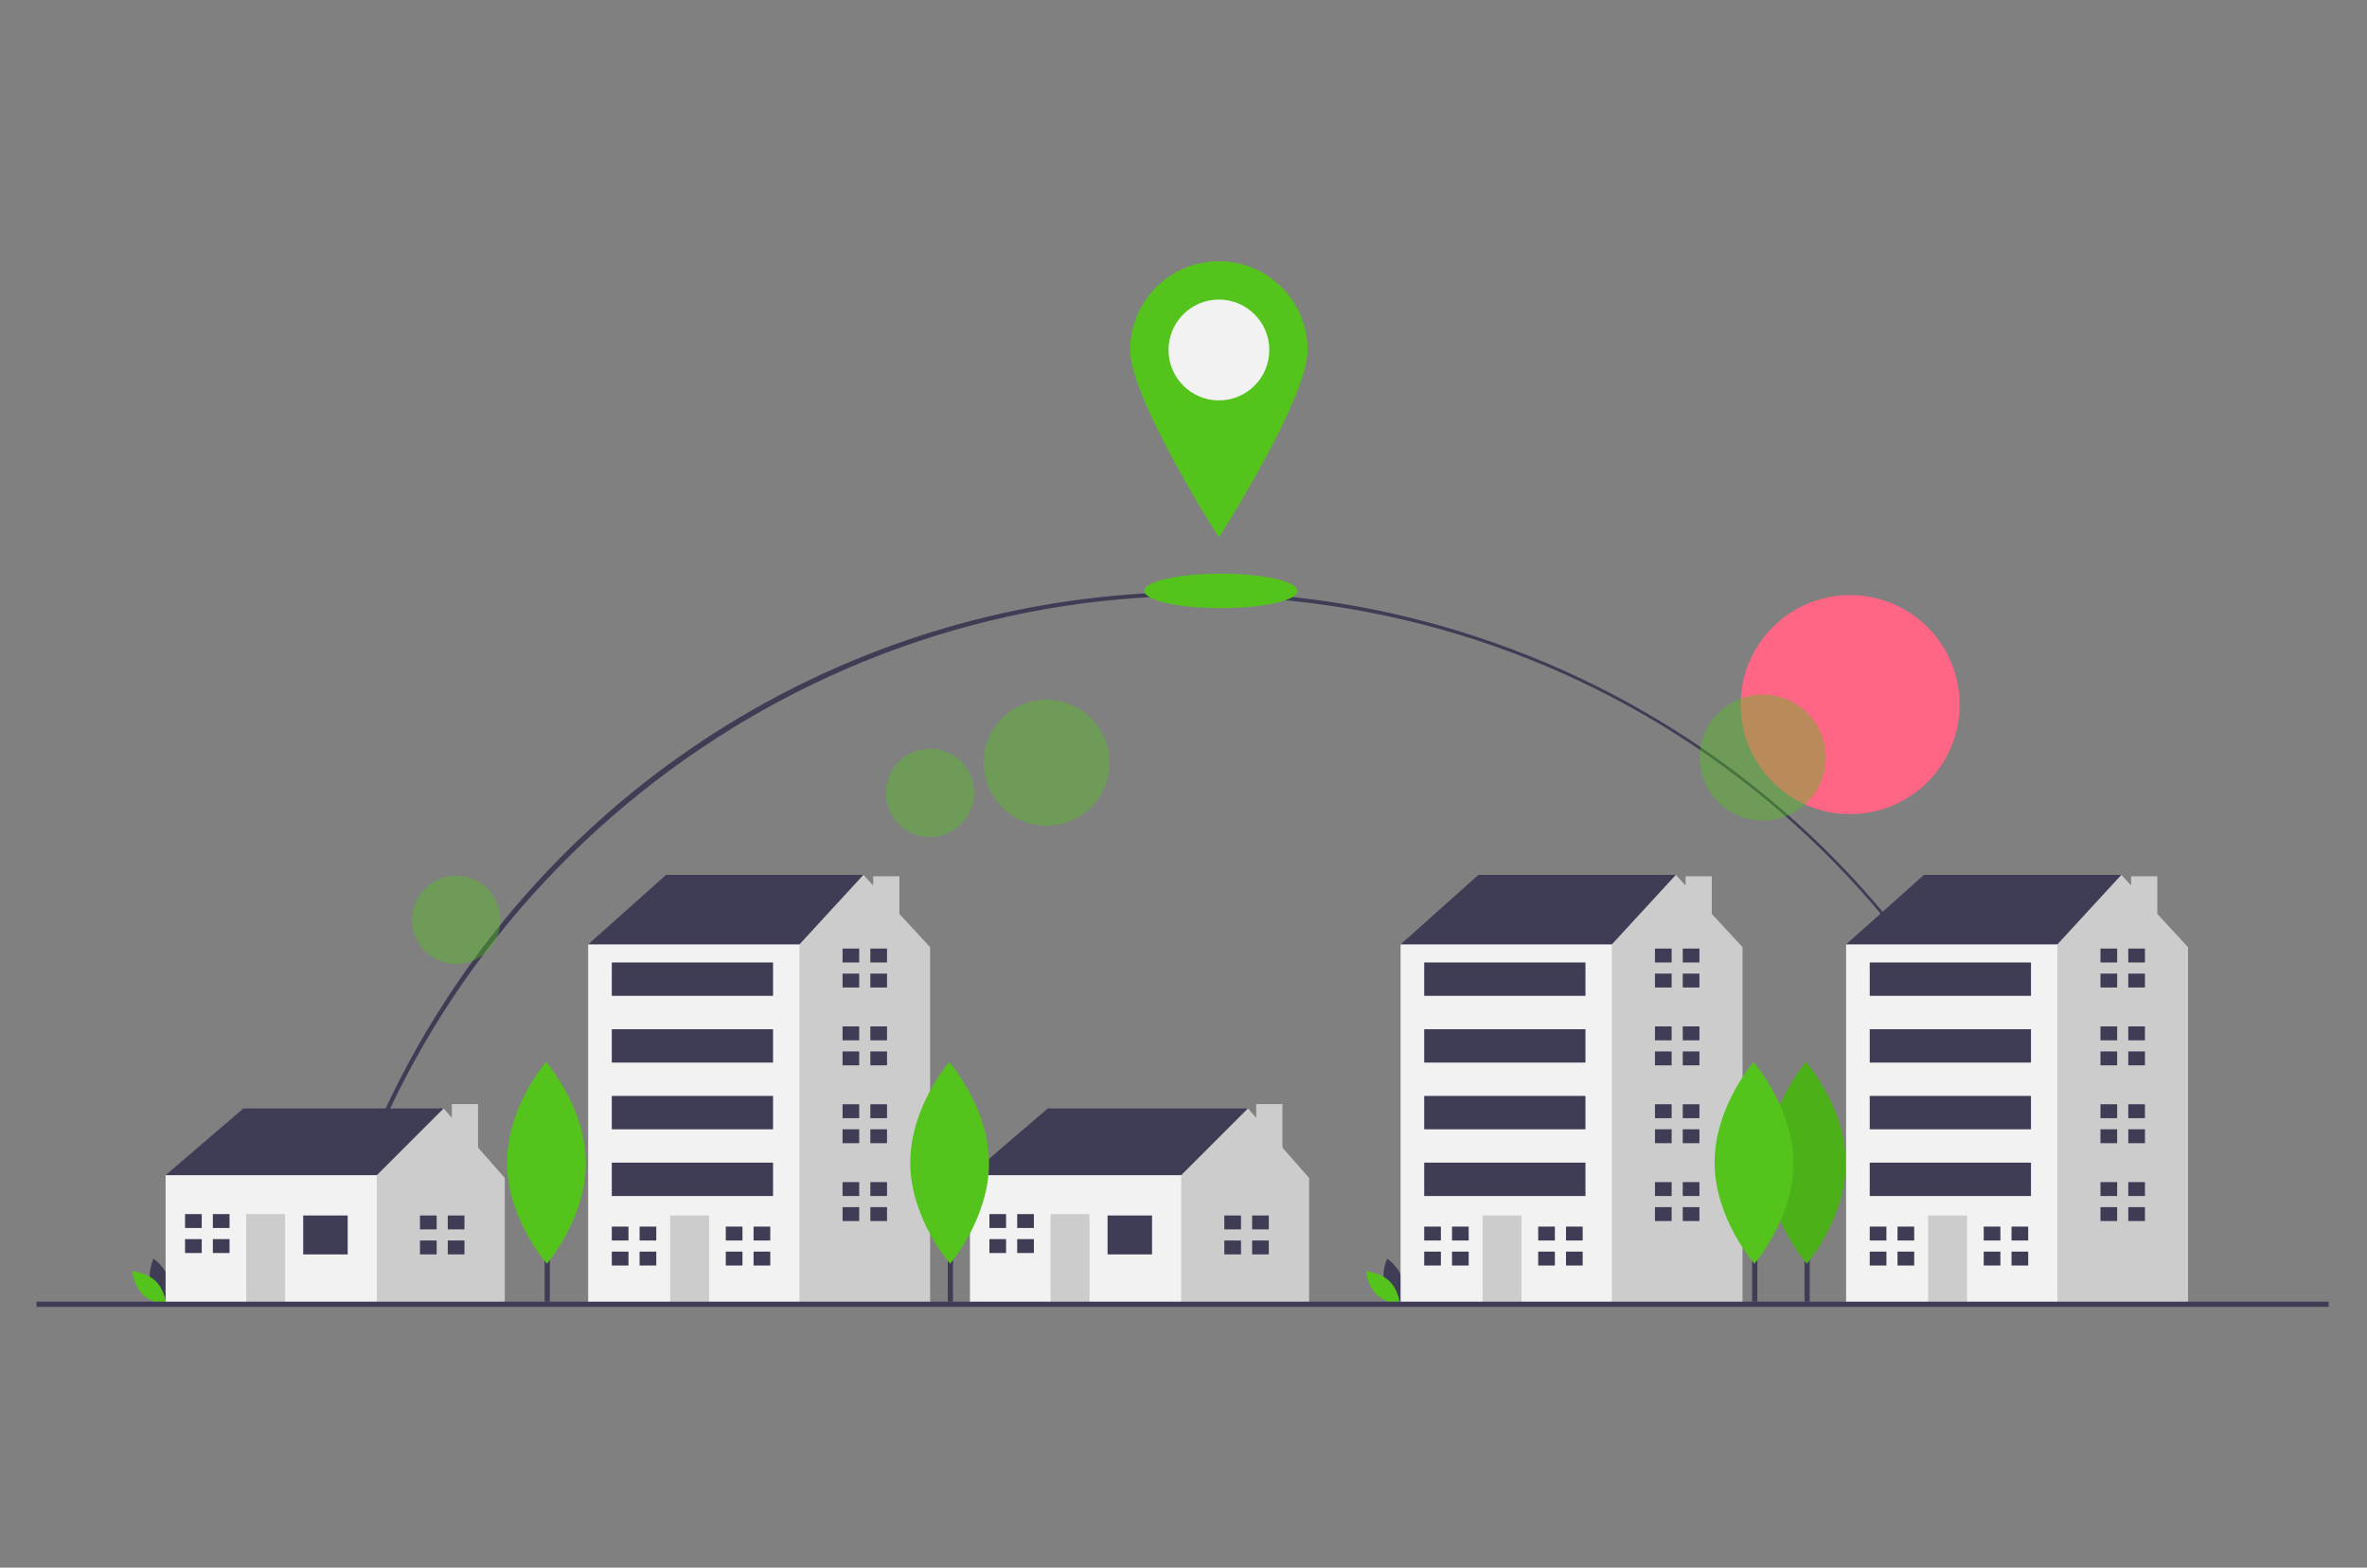 <?xml version="1.0" encoding="UTF-8"?>
<svg width="453px" height="300px" viewBox="0 0 453 300" version="1.1" xmlns="http://www.w3.org/2000/svg" xmlns:xlink="http://www.w3.org/1999/xlink">
    <rect x="0" y="0" width="453" height="300" fill="#808080" stroke="none"/>
    <!-- Generator: Sketch 61.2 (89653) - https://sketch.com -->
    <title>img-problem-5</title>
    <desc>Created with Sketch.</desc>
    <g id="img-problem-5" stroke="none" stroke-width="1" fill="none" fill-rule="evenodd">
        <g id="undraw_best_place_r685" transform="translate(7, 50)" fill-rule="nonzero">
            <path d="M55.658,196.998 L54.906,196.829 C63.299,159.501 84.393,125.605 114.301,101.383 C160.269,64.212 222.151,53.363 278.023,72.68 C333.894,91.996 375.861,138.748 389.056,196.373 L388.304,196.544 C370.536,118.53 302.163,64.044 222.033,64.044 C142.952,64.044 72.982,119.959 55.658,196.998 Z" id="Path" fill="#3F3D56"></path>
            <circle id="Oval" fill="#FF6584" cx="347.086" cy="84.84" r="20.955"></circle>
            <rect id="Rectangle" fill="#3F3D56" x="338.354" y="168.62" width="1" height="30.479"></rect>
            <path d="M346.247,172.504 C346.296,183.162 338.797,191.836 338.797,191.836 C338.797,191.836 331.22,183.231 331.17,172.574 C331.121,161.916 338.62,153.242 338.62,153.242 C338.62,153.242 346.198,161.847 346.247,172.504 Z" id="Path" fill="#54C41C"></path>
            <path d="M346.247,172.504 C346.296,183.162 338.797,191.836 338.797,191.836 C338.797,191.836 331.22,183.231 331.17,172.574 C331.121,161.916 338.62,153.242 338.62,153.242 C338.62,153.242 346.198,161.847 346.247,172.504 Z" id="Path" fill="#000000" opacity="0.1"></path>
            <circle id="Oval" fill="#54C41C" opacity="0.4" cx="193.298" cy="95.967" r="12.056"></circle>
            <circle id="Oval" fill="#54C41C" opacity="0.4" cx="170.986" cy="101.725" r="8.457"></circle>
            <circle id="Oval" fill="#54C41C" opacity="0.4" cx="80.321" cy="126.031" r="8.457"></circle>
            <circle id="Oval" fill="#54C41C" opacity="0.4" cx="330.372" cy="94.975" r="12.056"></circle>
            <path d="M21.849,195.71 C22.502,198.126 24.741,199.622 24.741,199.622 C24.741,199.622 25.92,197.201 25.266,194.785 C24.612,192.37 22.374,190.873 22.374,190.873 C22.374,190.873 21.195,193.294 21.849,195.71 Z" id="Path" fill="#3F3D56"></path>
            <path d="M22.809,195.191 C24.602,196.936 24.821,199.62 24.821,199.62 C24.821,199.62 22.133,199.473 20.339,197.728 C18.546,195.982 18.327,193.298 18.327,193.298 C18.327,193.298 21.016,193.445 22.809,195.191 Z" id="Path" fill="#54C41C"></path>
            <path d="M257.963,195.71 C258.617,198.126 260.855,199.622 260.855,199.622 C260.855,199.622 262.034,197.201 261.381,194.785 C260.727,192.37 258.489,190.873 258.489,190.873 C258.489,190.873 257.31,193.294 257.963,195.71 Z" id="Path" fill="#3F3D56"></path>
            <path d="M258.924,195.191 C260.717,196.936 260.936,199.62 260.936,199.62 C260.936,199.62 258.247,199.473 256.454,197.728 C254.661,195.982 254.442,193.298 254.442,193.298 C254.442,193.298 257.13,193.445 258.924,195.191 Z" id="Path" fill="#54C41C"></path>
            <polygon id="Path" fill="#3F3D56" points="26.288 177.55 24.692 174.89 39.589 162.121 77.898 162.121 77.898 165.845 64.064 180.743 48.102 183.935"></polygon>
            <polygon id="Path" fill="#CCCCCC" points="84.492 169.614 84.492 161.289 79.477 161.289 79.477 163.915 77.898 162.121 65.128 174.89 63 177.018 60.34 187.659 65.128 199.365 89.603 199.365 89.603 175.422"></polygon>
            <rect id="Rectangle" fill="#F2F2F2" x="24.692" y="174.89" width="40.436" height="24.475"></rect>
            <rect id="Rectangle" fill="#3F3D56" x="51.029" y="182.605" width="8.513" height="7.449"></rect>
            <rect id="Rectangle" fill="#CCCCCC" x="40.121" y="182.339" width="7.449" height="17.026"></rect>
            <polygon id="Path" fill="#3F3D56" points="31.609 184.999 31.609 182.339 28.416 182.339 28.416 184.999 31.342 184.999"></polygon>
            <polygon id="Path" fill="#3F3D56" points="31.342 187.127 28.416 187.127 28.416 189.788 31.609 189.788 31.609 187.127"></polygon>
            <rect id="Rectangle" fill="#3F3D56" x="33.737" y="182.339" width="3.192" height="2.66"></rect>
            <rect id="Rectangle" fill="#3F3D56" x="33.737" y="187.127" width="3.192" height="2.66"></rect>
            <polygon id="Path" fill="#3F3D56" points="76.568 185.265 76.568 182.605 73.375 182.605 73.375 185.265 76.301 185.265"></polygon>
            <polygon id="Path" fill="#3F3D56" points="76.301 187.393 73.375 187.393 73.375 190.053 76.568 190.053 76.568 187.393"></polygon>
            <rect id="Rectangle" fill="#3F3D56" x="78.696" y="182.605" width="3.192" height="2.66"></rect>
            <rect id="Rectangle" fill="#3F3D56" x="78.696" y="187.393" width="3.192" height="2.66"></rect>
            <polygon id="Path" fill="#3F3D56" points="180.225 177.55 178.629 174.89 193.527 162.121 231.835 162.121 231.835 165.845 218.002 180.743 202.04 183.935"></polygon>
            <polygon id="Path" fill="#CCCCCC" points="238.43 169.614 238.43 161.289 233.414 161.289 233.414 163.915 231.835 162.121 219.066 174.89 216.937 177.018 214.277 187.659 219.066 199.365 243.54 199.365 243.54 175.422"></polygon>
            <rect id="Rectangle" fill="#F2F2F2" x="178.629" y="174.89" width="40.436" height="24.475"></rect>
            <rect id="Rectangle" fill="#3F3D56" x="204.966" y="182.605" width="8.513" height="7.449"></rect>
            <rect id="Rectangle" fill="#CCCCCC" x="194.059" y="182.339" width="7.449" height="17.026"></rect>
            <polygon id="Path" fill="#3F3D56" points="185.546 184.999 185.546 182.339 182.354 182.339 182.354 184.999 185.28 184.999"></polygon>
            <polygon id="Path" fill="#3F3D56" points="185.28 187.127 182.354 187.127 182.354 189.788 185.546 189.788 185.546 187.127"></polygon>
            <rect id="Rectangle" fill="#3F3D56" x="187.674" y="182.339" width="3.192" height="2.66"></rect>
            <rect id="Rectangle" fill="#3F3D56" x="187.674" y="187.127" width="3.192" height="2.66"></rect>
            <polygon id="Path" fill="#3F3D56" points="230.505 185.265 230.505 182.605 227.312 182.605 227.312 185.265 230.239 185.265"></polygon>
            <polygon id="Path" fill="#3F3D56" points="230.239 187.393 227.312 187.393 227.312 190.053 230.505 190.053 230.505 187.393"></polygon>
            <rect id="Rectangle" fill="#3F3D56" x="232.633" y="182.605" width="3.192" height="2.66"></rect>
            <rect id="Rectangle" fill="#3F3D56" x="232.633" y="187.393" width="3.192" height="2.66"></rect>
            <polygon id="Path" fill="#3F3D56" points="108.225 132.857 105.565 130.729 120.462 117.427 158.238 117.427 158.238 129.133 133.764 145.627"></polygon>
            <polygon id="Path" fill="#CCCCCC" points="165.126 124.889 165.126 117.693 160.11 117.693 160.11 119.456 158.238 117.427 146.001 130.729 141.213 133.921 133.788 188.167 144.985 199.365 171.008 199.365 171.008 131.261"></polygon>
            <rect id="Rectangle" fill="#F2F2F2" x="105.565" y="130.729" width="40.436" height="68.636"></rect>
            <rect id="Rectangle" fill="#CCCCCC" x="121.26" y="182.605" width="7.449" height="16.76"></rect>
            <polygon id="Path" fill="#3F3D56" points="113.279 187.393 113.279 184.733 110.087 184.733 110.087 187.393 113.014 187.393"></polygon>
            <polygon id="Path" fill="#3F3D56" points="113.014 189.521 110.087 189.521 110.087 192.182 113.279 192.182 113.279 189.521"></polygon>
            <rect id="Rectangle" fill="#3F3D56" x="115.408" y="184.733" width="3.192" height="2.66"></rect>
            <rect id="Rectangle" fill="#3F3D56" x="115.408" y="189.521" width="3.192" height="2.66"></rect>
            <polygon id="Path" fill="#3F3D56" points="135.094 187.393 135.094 184.733 131.902 184.733 131.902 187.393 134.828 187.393"></polygon>
            <polygon id="Path" fill="#3F3D56" points="134.828 189.521 131.902 189.521 131.902 192.182 135.094 192.182 135.094 189.521"></polygon>
            <rect id="Rectangle" fill="#3F3D56" x="137.222" y="184.733" width="3.192" height="2.66"></rect>
            <rect id="Rectangle" fill="#3F3D56" x="137.222" y="189.521" width="3.192" height="2.66"></rect>
            <polygon id="Path" fill="#3F3D56" points="157.44 134.187 157.44 131.527 154.248 131.527 154.248 134.187 157.174 134.187"></polygon>
            <polygon id="Path" fill="#3F3D56" points="157.174 136.316 154.248 136.316 154.248 138.976 157.44 138.976 157.44 136.316"></polygon>
            <rect id="Rectangle" fill="#3F3D56" x="159.569" y="131.527" width="3.192" height="2.66"></rect>
            <rect id="Rectangle" fill="#3F3D56" x="159.569" y="136.316" width="3.192" height="2.66"></rect>
            <polygon id="Path" fill="#3F3D56" points="157.44 149.085 157.44 146.425 154.248 146.425 154.248 149.085 157.174 149.085"></polygon>
            <polygon id="Path" fill="#3F3D56" points="157.174 151.213 154.248 151.213 154.248 153.873 157.44 153.873 157.44 151.213"></polygon>
            <rect id="Rectangle" fill="#3F3D56" x="159.569" y="146.425" width="3.192" height="2.66"></rect>
            <rect id="Rectangle" fill="#3F3D56" x="159.569" y="151.213" width="3.192" height="2.66"></rect>
            <polygon id="Path" fill="#3F3D56" points="157.44 163.983 157.44 161.322 154.248 161.322 154.248 163.983 157.174 163.983"></polygon>
            <polygon id="Path" fill="#3F3D56" points="157.174 166.111 154.248 166.111 154.248 168.771 157.44 168.771 157.44 166.111"></polygon>
            <rect id="Rectangle" fill="#3F3D56" x="159.569" y="161.322" width="3.192" height="2.66"></rect>
            <rect id="Rectangle" fill="#3F3D56" x="159.569" y="166.111" width="3.192" height="2.66"></rect>
            <polygon id="Path" fill="#3F3D56" points="157.44 178.88 157.44 176.22 154.248 176.22 154.248 178.88 157.174 178.88"></polygon>
            <polygon id="Path" fill="#3F3D56" points="157.174 181.009 154.248 181.009 154.248 183.669 157.44 183.669 157.44 181.009"></polygon>
            <rect id="Rectangle" fill="#3F3D56" x="159.569" y="176.22" width="3.192" height="2.66"></rect>
            <rect id="Rectangle" fill="#3F3D56" x="159.569" y="181.009" width="3.192" height="2.66"></rect>
            <rect id="Rectangle" fill="#3F3D56" x="110.087" y="134.187" width="30.859" height="6.385"></rect>
            <rect id="Rectangle" fill="#3F3D56" x="110.087" y="146.957" width="30.859" height="6.385"></rect>
            <rect id="Rectangle" fill="#3F3D56" x="110.087" y="159.726" width="30.859" height="6.385"></rect>
            <rect id="Rectangle" fill="#3F3D56" x="110.087" y="172.496" width="30.859" height="6.385"></rect>
            <polygon id="Path" fill="#3F3D56" points="263.706 132.857 261.046 130.729 275.943 117.427 313.719 117.427 313.719 129.133 289.245 145.627"></polygon>
            <polygon id="Path" fill="#CCCCCC" points="320.607 124.889 320.607 117.693 315.591 117.693 315.591 119.456 313.719 117.427 301.482 130.729 296.694 133.921 289.269 188.167 300.466 199.365 326.489 199.365 326.489 131.261"></polygon>
            <rect id="Rectangle" fill="#F2F2F2" x="261.045" y="130.729" width="40.436" height="68.636"></rect>
            <rect id="Rectangle" fill="#CCCCCC" x="276.741" y="182.605" width="7.449" height="16.76"></rect>
            <polygon id="Path" fill="#3F3D56" points="268.76 187.393 268.76 184.733 265.568 184.733 265.568 187.393 268.494 187.393"></polygon>
            <polygon id="Path" fill="#3F3D56" points="268.494 189.521 265.568 189.521 265.568 192.182 268.76 192.182 268.76 189.521"></polygon>
            <rect id="Rectangle" fill="#3F3D56" x="270.889" y="184.733" width="3.192" height="2.66"></rect>
            <rect id="Rectangle" fill="#3F3D56" x="270.889" y="189.521" width="3.192" height="2.66"></rect>
            <polygon id="Path" fill="#3F3D56" points="290.575 187.393 290.575 184.733 287.382 184.733 287.382 187.393 290.309 187.393"></polygon>
            <polygon id="Path" fill="#3F3D56" points="290.309 189.521 287.382 189.521 287.382 192.182 290.575 192.182 290.575 189.521"></polygon>
            <rect id="Rectangle" fill="#3F3D56" x="292.703" y="184.733" width="3.192" height="2.66"></rect>
            <rect id="Rectangle" fill="#3F3D56" x="292.703" y="189.521" width="3.192" height="2.66"></rect>
            <polygon id="Path" fill="#3F3D56" points="312.921 134.187 312.921 131.527 309.729 131.527 309.729 134.187 312.655 134.187"></polygon>
            <polygon id="Path" fill="#3F3D56" points="312.655 136.316 309.729 136.316 309.729 138.976 312.921 138.976 312.921 136.316"></polygon>
            <rect id="Rectangle" fill="#3F3D56" x="315.049" y="131.527" width="3.192" height="2.66"></rect>
            <rect id="Rectangle" fill="#3F3D56" x="315.049" y="136.316" width="3.192" height="2.66"></rect>
            <polygon id="Path" fill="#3F3D56" points="312.921 149.085 312.921 146.425 309.729 146.425 309.729 149.085 312.655 149.085"></polygon>
            <polygon id="Path" fill="#3F3D56" points="312.655 151.213 309.729 151.213 309.729 153.873 312.921 153.873 312.921 151.213"></polygon>
            <rect id="Rectangle" fill="#3F3D56" x="315.049" y="146.425" width="3.192" height="2.66"></rect>
            <rect id="Rectangle" fill="#3F3D56" x="315.049" y="151.213" width="3.192" height="2.66"></rect>
            <polygon id="Path" fill="#3F3D56" points="312.921 163.983 312.921 161.322 309.729 161.322 309.729 163.983 312.655 163.983"></polygon>
            <polygon id="Path" fill="#3F3D56" points="312.655 166.111 309.729 166.111 309.729 168.771 312.921 168.771 312.921 166.111"></polygon>
            <rect id="Rectangle" fill="#3F3D56" x="315.049" y="161.322" width="3.192" height="2.66"></rect>
            <rect id="Rectangle" fill="#3F3D56" x="315.049" y="166.111" width="3.192" height="2.66"></rect>
            <polygon id="Path" fill="#3F3D56" points="312.921 178.88 312.921 176.22 309.729 176.22 309.729 178.88 312.655 178.88"></polygon>
            <polygon id="Path" fill="#3F3D56" points="312.655 181.009 309.729 181.009 309.729 183.669 312.921 183.669 312.921 181.009"></polygon>
            <rect id="Rectangle" fill="#3F3D56" x="315.049" y="176.22" width="3.192" height="2.66"></rect>
            <rect id="Rectangle" fill="#3F3D56" x="315.049" y="181.009" width="3.192" height="2.66"></rect>
            <rect id="Rectangle" fill="#3F3D56" x="265.568" y="134.187" width="30.859" height="6.385"></rect>
            <rect id="Rectangle" fill="#3F3D56" x="265.568" y="146.957" width="30.859" height="6.385"></rect>
            <rect id="Rectangle" fill="#3F3D56" x="265.568" y="159.726" width="30.859" height="6.385"></rect>
            <rect id="Rectangle" fill="#3F3D56" x="265.568" y="172.496" width="30.859" height="6.385"></rect>
            <polygon id="Path" fill="#3F3D56" points="348.969 132.857 346.309 130.729 361.207 117.427 398.983 117.427 398.983 129.133 374.508 145.627"></polygon>
            <polygon id="Path" fill="#CCCCCC" points="405.87 124.889 405.87 117.693 400.855 117.693 400.855 119.456 398.983 117.427 386.745 130.729 381.957 133.921 374.532 188.167 385.73 199.365 411.752 199.365 411.752 131.261"></polygon>
            <rect id="Rectangle" fill="#F2F2F2" x="346.309" y="130.729" width="40.436" height="68.636"></rect>
            <rect id="Rectangle" fill="#CCCCCC" x="362.005" y="182.605" width="7.449" height="16.76"></rect>
            <polygon id="Path" fill="#3F3D56" points="354.024 187.393 354.024 184.733 350.832 184.733 350.832 187.393 353.758 187.393"></polygon>
            <polygon id="Path" fill="#3F3D56" points="353.758 189.521 350.832 189.521 350.832 192.182 354.024 192.182 354.024 189.521"></polygon>
            <rect id="Rectangle" fill="#3F3D56" x="356.152" y="184.733" width="3.192" height="2.66"></rect>
            <rect id="Rectangle" fill="#3F3D56" x="356.152" y="189.521" width="3.192" height="2.66"></rect>
            <polygon id="Path" fill="#3F3D56" points="375.838 187.393 375.838 184.733 372.646 184.733 372.646 187.393 375.572 187.393"></polygon>
            <polygon id="Path" fill="#3F3D56" points="375.572 189.521 372.646 189.521 372.646 192.182 375.838 192.182 375.838 189.521"></polygon>
            <rect id="Rectangle" fill="#3F3D56" x="377.967" y="184.733" width="3.192" height="2.66"></rect>
            <rect id="Rectangle" fill="#3F3D56" x="377.967" y="189.521" width="3.192" height="2.66"></rect>
            <polygon id="Path" fill="#3F3D56" points="398.185 134.187 398.185 131.527 394.992 131.527 394.992 134.187 397.919 134.187"></polygon>
            <polygon id="Path" fill="#3F3D56" points="397.919 136.316 394.992 136.316 394.992 138.976 398.185 138.976 398.185 136.316"></polygon>
            <rect id="Rectangle" fill="#3F3D56" x="400.313" y="131.527" width="3.192" height="2.66"></rect>
            <rect id="Rectangle" fill="#3F3D56" x="400.313" y="136.316" width="3.192" height="2.66"></rect>
            <polygon id="Path" fill="#3F3D56" points="398.185 149.085 398.185 146.425 394.992 146.425 394.992 149.085 397.919 149.085"></polygon>
            <polygon id="Path" fill="#3F3D56" points="397.919 151.213 394.992 151.213 394.992 153.873 398.185 153.873 398.185 151.213"></polygon>
            <rect id="Rectangle" fill="#3F3D56" x="400.313" y="146.425" width="3.192" height="2.66"></rect>
            <rect id="Rectangle" fill="#3F3D56" x="400.313" y="151.213" width="3.192" height="2.66"></rect>
            <polygon id="Path" fill="#3F3D56" points="398.185 163.983 398.185 161.322 394.992 161.322 394.992 163.983 397.919 163.983"></polygon>
            <polygon id="Path" fill="#3F3D56" points="397.919 166.111 394.992 166.111 394.992 168.771 398.185 168.771 398.185 166.111"></polygon>
            <rect id="Rectangle" fill="#3F3D56" x="400.313" y="161.322" width="3.192" height="2.66"></rect>
            <rect id="Rectangle" fill="#3F3D56" x="400.313" y="166.111" width="3.192" height="2.66"></rect>
            <polygon id="Path" fill="#3F3D56" points="398.185 178.88 398.185 176.22 394.992 176.22 394.992 178.88 397.919 178.88"></polygon>
            <polygon id="Path" fill="#3F3D56" points="397.919 181.009 394.992 181.009 394.992 183.669 398.185 183.669 398.185 181.009"></polygon>
            <rect id="Rectangle" fill="#3F3D56" x="400.313" y="176.22" width="3.192" height="2.66"></rect>
            <rect id="Rectangle" fill="#3F3D56" x="400.313" y="181.009" width="3.192" height="2.66"></rect>
            <rect id="Rectangle" fill="#3F3D56" x="350.832" y="134.187" width="30.859" height="6.385"></rect>
            <rect id="Rectangle" fill="#3F3D56" x="350.832" y="146.957" width="30.859" height="6.385"></rect>
            <rect id="Rectangle" fill="#3F3D56" x="350.832" y="159.726" width="30.859" height="6.385"></rect>
            <rect id="Rectangle" fill="#3F3D56" x="350.832" y="172.496" width="30.859" height="6.385"></rect>
            <rect id="Rectangle" fill="#3F3D56" x="0" y="199.099" width="438.664" height="1"></rect>
            <rect id="Rectangle" fill="#3F3D56" x="97.224" y="168.62" width="1" height="30.479"></rect>
            <path d="M105.116,172.504 C105.166,183.162 97.667,191.836 97.667,191.836 C97.667,191.836 90.089,183.231 90.04,172.574 C89.991,161.916 97.489,153.242 97.489,153.242 C97.489,153.242 105.067,161.847 105.116,172.504 Z" id="Path" fill="#54C41C"></path>
            <rect id="Rectangle" fill="#3F3D56" x="174.385" y="168.62" width="1" height="30.479"></rect>
            <path d="M182.278,172.504 C182.327,183.162 174.829,191.836 174.829,191.836 C174.829,191.836 167.251,183.231 167.202,172.574 C167.153,161.916 174.651,153.242 174.651,153.242 C174.651,153.242 182.229,161.847 182.278,172.504 Z" id="Path" fill="#54C41C"></path>
            <rect id="Rectangle" fill="#3F3D56" x="328.323" y="168.62" width="1" height="30.479"></rect>
            <path d="M336.216,172.504 C336.265,183.162 328.766,191.836 328.766,191.836 C328.766,191.836 321.189,183.231 321.139,172.574 C321.09,161.916 328.589,153.242 328.589,153.242 C328.589,153.242 336.166,161.847 336.216,172.504 Z" id="Path" fill="#54C41C"></path>
            <ellipse id="Oval" fill="#54C41C" cx="226.662" cy="63.08" rx="14.661" ry="3.299"></ellipse>
            <path d="M243.252,16.976 C243.252,26.351 226.277,52.856 226.277,52.856 C226.277,52.856 209.301,26.351 209.301,16.976 C209.301,7.6 216.901,0 226.277,0 C235.652,0 243.252,7.6 243.252,16.976 Z" id="Path" fill="#54C41C"></path>
            <circle id="Oval" fill="#F2F2F2" cx="226.277" cy="16.976" r="9.645"></circle>
        </g>
    </g>
</svg>